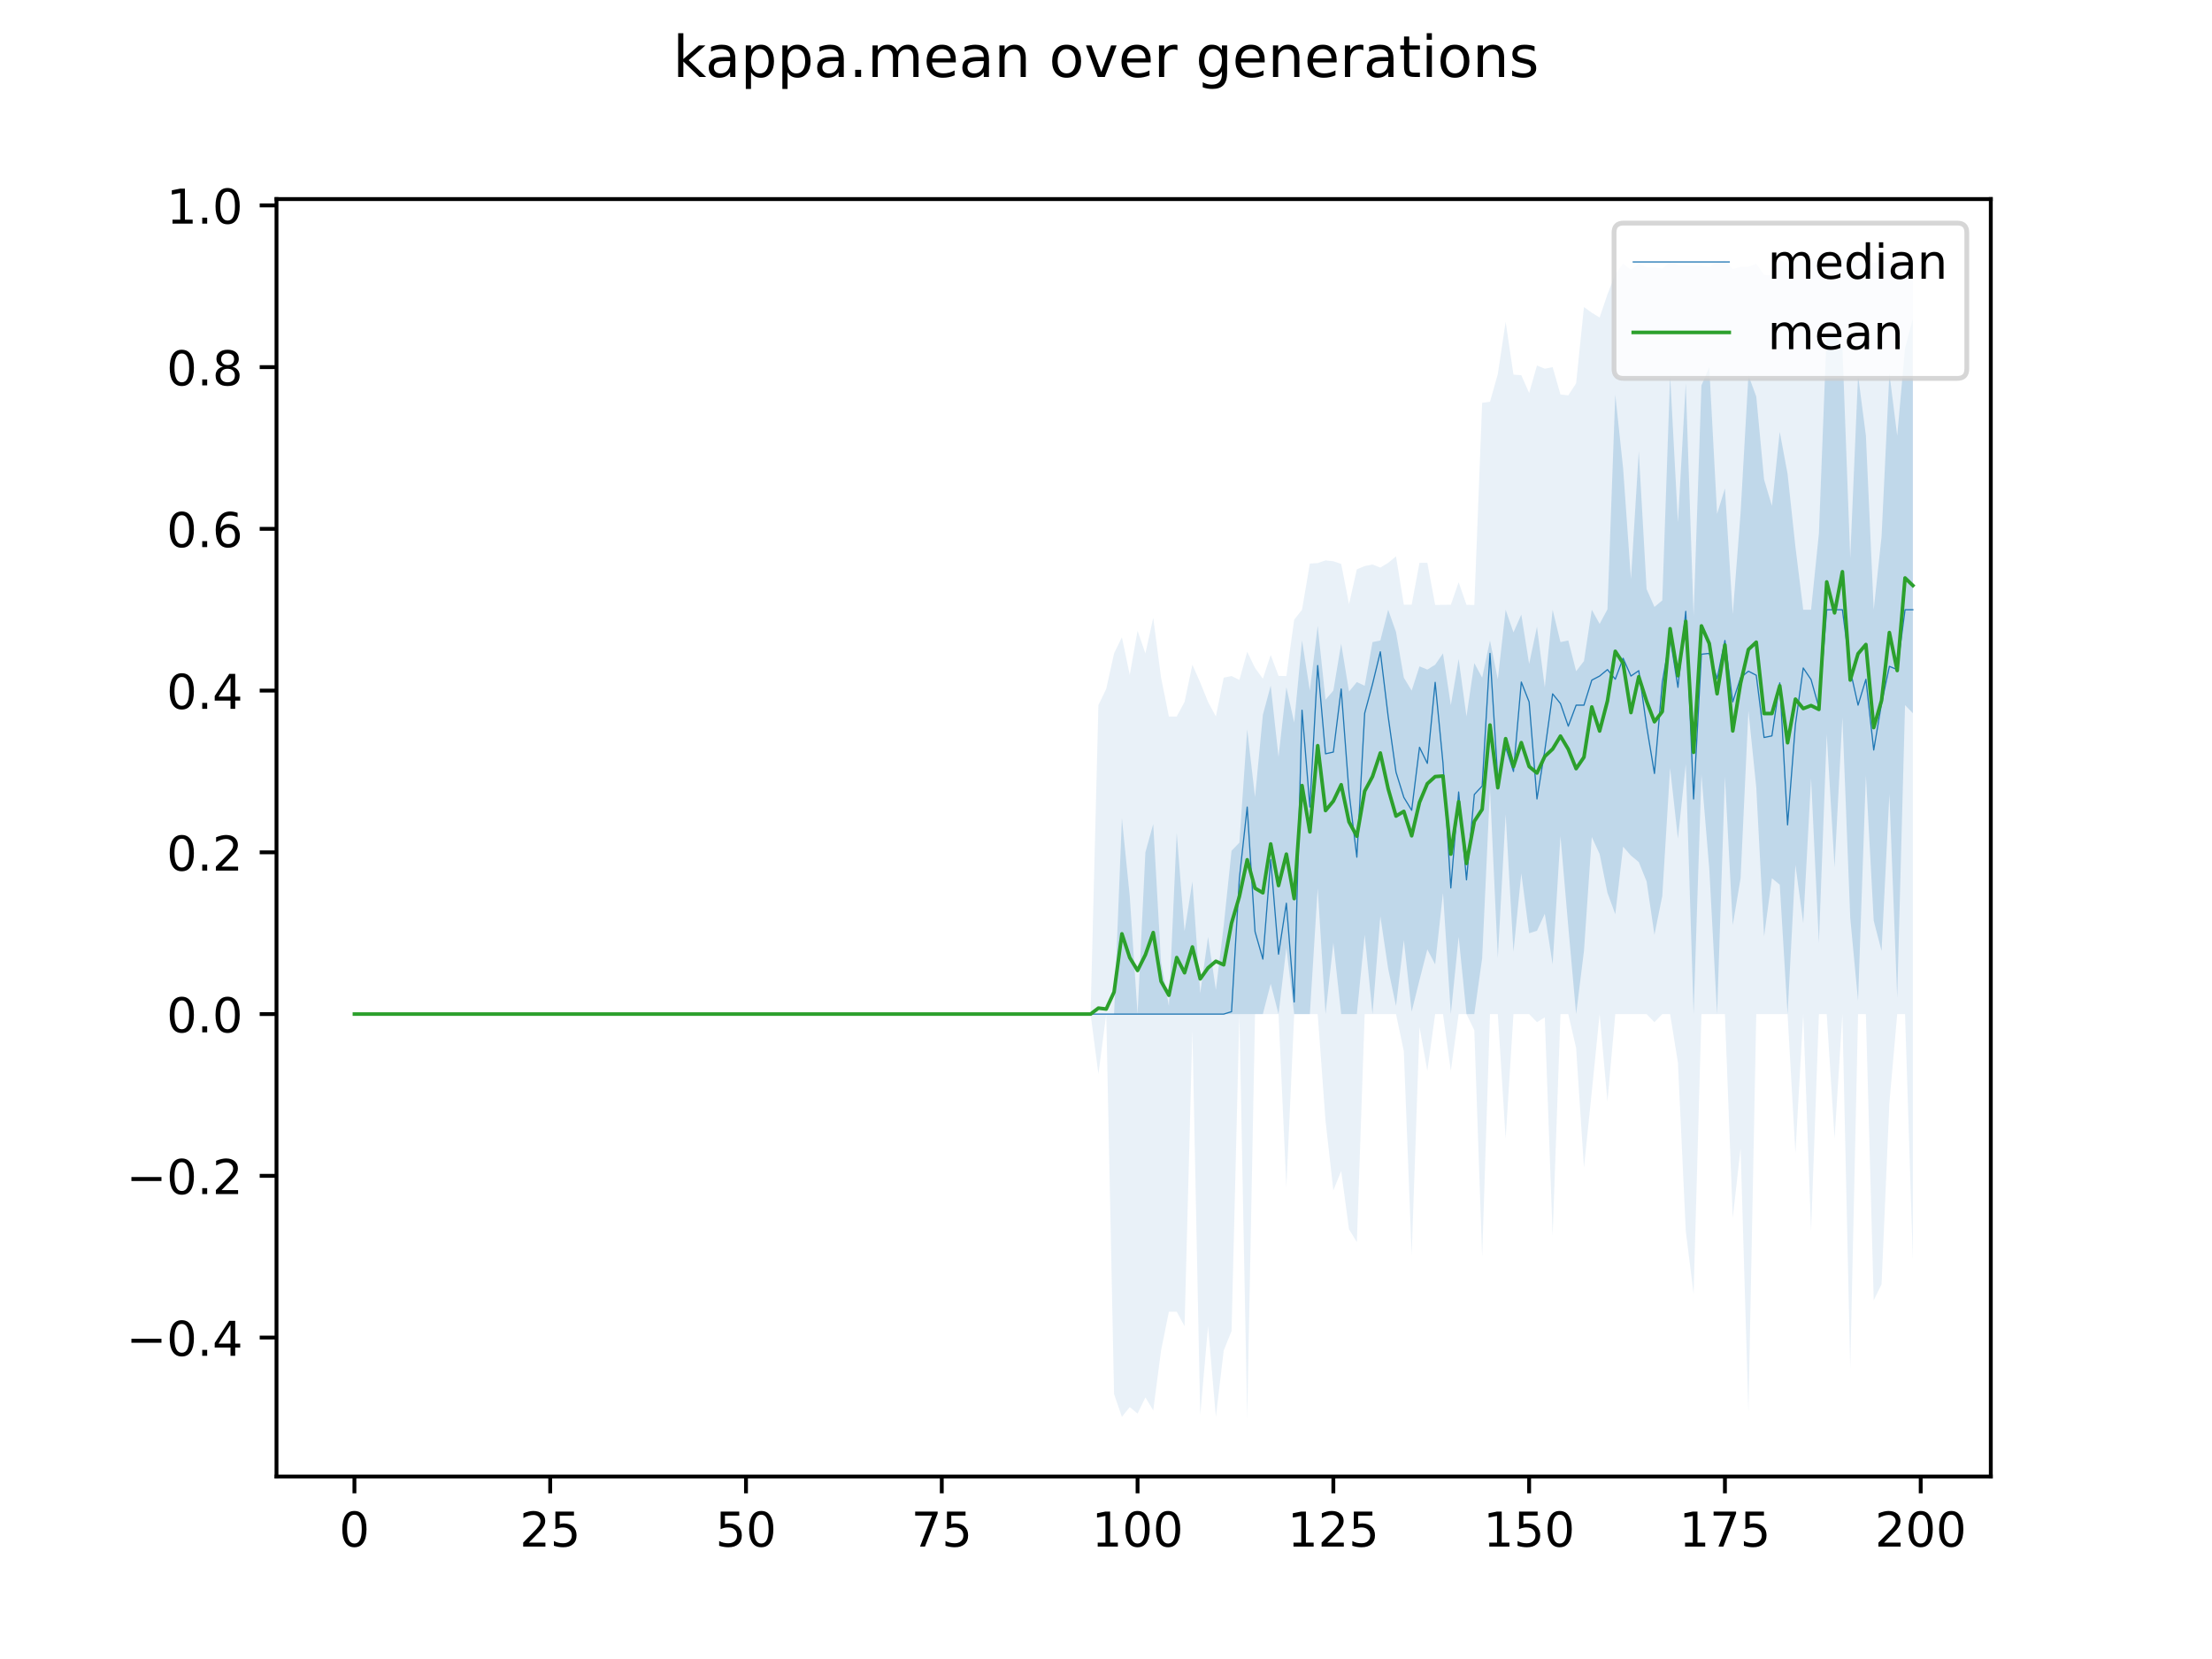 <?xml version="1.0" encoding="utf-8" standalone="no"?>
<!DOCTYPE svg PUBLIC "-//W3C//DTD SVG 1.1//EN"
  "http://www.w3.org/Graphics/SVG/1.1/DTD/svg11.dtd">
<!-- Created with matplotlib (https://matplotlib.org/) -->
<svg height="345.6pt" version="1.1" viewBox="0 0 460.8 345.6" width="460.8pt" xmlns="http://www.w3.org/2000/svg" xmlns:xlink="http://www.w3.org/1999/xlink">
 <defs>
  <style type="text/css">
*{stroke-linecap:butt;stroke-linejoin:round;}
  </style>
 </defs>
 <g id="figure_1">
  <g id="patch_1">
   <path d="M 0 345.6 
L 460.8 345.6 
L 460.8 0 
L 0 0 
z
" style="fill:#ffffff;"/>
  </g>
  <g id="axes_1">
   <g id="patch_2">
    <path d="M 57.6 307.584 
L 414.72 307.584 
L 414.72 41.472 
L 57.6 41.472 
z
" style="fill:#ffffff;"/>
   </g>
   <g id="PolyCollection_1">
    <path clip-path="url(#pf976bb418e)" d="M 73.833 211.254 
L 73.833 211.254 
L 75.464 211.254 
L 77.096 211.254 
L 78.727 211.254 
L 80.358 211.254 
L 81.99 211.254 
L 83.621 211.254 
L 85.253 211.254 
L 86.884 211.254 
L 88.516 211.254 
L 90.147 211.254 
L 91.778 211.254 
L 93.41 211.254 
L 95.041 211.254 
L 96.673 211.254 
L 98.304 211.254 
L 99.936 211.254 
L 101.567 211.254 
L 103.198 211.254 
L 104.83 211.254 
L 106.461 211.254 
L 108.093 211.254 
L 109.724 211.254 
L 111.356 211.254 
L 112.987 211.254 
L 114.618 211.254 
L 116.25 211.254 
L 117.881 211.254 
L 119.513 211.254 
L 121.144 211.254 
L 122.776 211.254 
L 124.407 211.254 
L 126.038 211.254 
L 127.67 211.254 
L 129.301 211.254 
L 130.933 211.254 
L 132.564 211.254 
L 134.196 211.254 
L 135.827 211.254 
L 137.458 211.254 
L 139.09 211.254 
L 140.721 211.254 
L 142.353 211.254 
L 143.984 211.254 
L 145.616 211.254 
L 147.247 211.254 
L 148.879 211.254 
L 150.51 211.254 
L 152.141 211.254 
L 153.773 211.254 
L 155.404 211.254 
L 157.036 211.254 
L 158.667 211.254 
L 160.299 211.254 
L 161.93 211.254 
L 163.561 211.254 
L 165.193 211.254 
L 166.824 211.254 
L 168.456 211.254 
L 170.087 211.254 
L 171.719 211.254 
L 173.35 211.254 
L 174.981 211.254 
L 176.613 211.254 
L 178.244 211.254 
L 179.876 211.254 
L 181.507 211.254 
L 183.139 211.254 
L 184.77 211.254 
L 186.401 211.254 
L 188.033 211.254 
L 189.664 211.254 
L 191.296 211.254 
L 192.927 211.254 
L 194.559 211.254 
L 196.19 211.254 
L 197.821 211.254 
L 199.453 211.254 
L 201.084 211.254 
L 202.716 211.254 
L 204.347 211.254 
L 205.979 211.254 
L 207.61 211.254 
L 209.241 211.254 
L 210.873 211.254 
L 212.504 211.254 
L 214.136 211.254 
L 215.767 211.254 
L 217.399 211.254 
L 219.03 211.254 
L 220.661 211.254 
L 222.293 211.254 
L 223.924 211.254 
L 225.556 211.254 
L 227.187 211.254 
L 228.819 211.254 
L 230.45 211.254 
L 232.081 211.254 
L 233.713 211.254 
L 235.344 211.254 
L 236.976 211.254 
L 238.607 211.254 
L 240.239 211.254 
L 241.87 211.254 
L 243.501 211.254 
L 245.133 211.254 
L 246.764 211.254 
L 248.396 211.254 
L 250.027 211.254 
L 251.659 211.254 
L 253.29 211.254 
L 254.921 211.254 
L 256.553 211.254 
L 258.184 211.254 
L 259.816 211.254 
L 261.447 211.254 
L 263.079 211.254 
L 264.71 204.936 
L 266.341 211.254 
L 267.973 197.44 
L 269.604 211.254 
L 271.236 211.254 
L 272.867 211.254 
L 274.499 185.057 
L 276.13 211.254 
L 277.761 196.429 
L 279.393 211.254 
L 281.024 211.254 
L 282.656 211.254 
L 284.287 194.744 
L 285.919 211.254 
L 287.55 190.869 
L 289.181 201.82 
L 290.813 209.569 
L 292.444 195.839 
L 294.076 210.749 
L 295.707 204.178 
L 297.339 197.777 
L 298.97 200.893 
L 300.601 185.984 
L 302.233 211.254 
L 303.864 195.165 
L 305.496 211.254 
L 307.127 211.254 
L 308.759 199.63 
L 310.39 164.323 
L 312.021 199.545 
L 313.653 169.634 
L 315.284 198.282 
L 316.916 181.941 
L 318.547 194.407 
L 320.179 193.902 
L 321.81 190.364 
L 323.441 200.893 
L 325.073 174.191 
L 326.704 193.059 
L 328.336 211.254 
L 329.967 198.114 
L 331.599 174.36 
L 333.23 177.897 
L 334.862 185.984 
L 336.493 190.448 
L 338.124 176.381 
L 339.756 178.234 
L 341.387 179.582 
L 343.019 183.625 
L 344.65 194.744 
L 346.282 186.658 
L 347.913 160.002 
L 349.544 174.696 
L 351.176 159.181 
L 352.807 211.254 
L 354.439 161.387 
L 356.07 180.93 
L 357.702 211.254 
L 359.333 161.801 
L 360.964 192.723 
L 362.596 182.951 
L 364.227 148.079 
L 365.859 163.999 
L 367.49 195.081 
L 369.122 182.951 
L 370.753 184.299 
L 372.384 211.254 
L 374.016 180.172 
L 375.647 192.301 
L 377.279 162.134 
L 378.91 196.429 
L 380.542 152.964 
L 382.173 180.677 
L 383.804 149.426 
L 385.436 191.206 
L 387.067 208.474 
L 388.699 161.539 
L 390.33 191.796 
L 391.962 198.114 
L 393.593 165.431 
L 395.224 207.885 
L 396.856 146.899 
L 398.487 148.584 
L 398.487 66.372 
L 398.487 66.372 
L 396.856 72.521 
L 395.224 90.772 
L 393.593 77.743 
L 391.962 111.774 
L 390.33 127.02 
L 388.699 90.739 
L 387.067 78.164 
L 385.436 116.238 
L 383.804 72.268 
L 382.173 69.572 
L 380.542 68.899 
L 378.91 111.166 
L 377.279 127.02 
L 375.647 127.02 
L 374.016 113.886 
L 372.384 98.717 
L 370.753 89.957 
L 369.122 105.382 
L 367.49 99.897 
L 365.859 82.595 
L 364.227 78.164 
L 362.596 106.804 
L 360.964 127.947 
L 359.333 101.75 
L 357.702 107.049 
L 356.07 76.48 
L 354.439 80.305 
L 352.807 128.284 
L 351.176 79.849 
L 349.544 108.825 
L 347.913 78.164 
L 346.282 125.083 
L 344.65 126.43 
L 343.019 122.724 
L 341.387 94 
L 339.756 120.618 
L 338.124 97.538 
L 336.493 82.208 
L 334.862 126.936 
L 333.23 129.968 
L 331.599 127.02 
L 329.967 137.718 
L 328.336 139.824 
L 326.704 133.422 
L 325.073 133.759 
L 323.441 127.02 
L 321.81 143.193 
L 320.179 130.558 
L 318.547 138.307 
L 316.916 128.031 
L 315.284 131.737 
L 313.653 127.02 
L 312.021 141.521 
L 310.39 133.422 
L 308.759 141.171 
L 307.127 138.139 
L 305.496 149.258 
L 303.864 137.277 
L 302.233 146.899 
L 300.601 136.117 
L 298.97 138.476 
L 297.339 139.487 
L 295.707 138.813 
L 294.076 143.867 
L 292.444 141.171 
L 290.813 131.653 
L 289.181 127.02 
L 287.55 133.422 
L 285.919 133.759 
L 284.287 142.856 
L 282.656 142.089 
L 281.024 144.063 
L 279.393 134.096 
L 277.761 143.867 
L 276.13 145.744 
L 274.499 130.389 
L 272.867 143.867 
L 271.236 133.422 
L 269.604 150.521 
L 267.973 143.176 
L 266.341 157.672 
L 264.71 142.833 
L 263.079 148.921 
L 261.447 166.057 
L 259.816 151.953 
L 258.184 175.539 
L 256.553 177.223 
L 254.921 192.807 
L 253.29 206.2 
L 251.659 195.165 
L 250.027 206.908 
L 248.396 183.625 
L 246.764 193.986 
L 245.133 173.517 
L 243.501 209.569 
L 241.87 200.472 
L 240.239 171.664 
L 238.607 177.56 
L 236.976 211.254 
L 235.344 186.658 
L 233.713 170.485 
L 232.081 211.254 
L 230.45 211.254 
L 228.819 211.254 
L 227.187 211.254 
L 225.556 211.254 
L 223.924 211.254 
L 222.293 211.254 
L 220.661 211.254 
L 219.03 211.254 
L 217.399 211.254 
L 215.767 211.254 
L 214.136 211.254 
L 212.504 211.254 
L 210.873 211.254 
L 209.241 211.254 
L 207.61 211.254 
L 205.979 211.254 
L 204.347 211.254 
L 202.716 211.254 
L 201.084 211.254 
L 199.453 211.254 
L 197.821 211.254 
L 196.19 211.254 
L 194.559 211.254 
L 192.927 211.254 
L 191.296 211.254 
L 189.664 211.254 
L 188.033 211.254 
L 186.401 211.254 
L 184.77 211.254 
L 183.139 211.254 
L 181.507 211.254 
L 179.876 211.254 
L 178.244 211.254 
L 176.613 211.254 
L 174.981 211.254 
L 173.35 211.254 
L 171.719 211.254 
L 170.087 211.254 
L 168.456 211.254 
L 166.824 211.254 
L 165.193 211.254 
L 163.561 211.254 
L 161.93 211.254 
L 160.299 211.254 
L 158.667 211.254 
L 157.036 211.254 
L 155.404 211.254 
L 153.773 211.254 
L 152.141 211.254 
L 150.51 211.254 
L 148.879 211.254 
L 147.247 211.254 
L 145.616 211.254 
L 143.984 211.254 
L 142.353 211.254 
L 140.721 211.254 
L 139.09 211.254 
L 137.458 211.254 
L 135.827 211.254 
L 134.196 211.254 
L 132.564 211.254 
L 130.933 211.254 
L 129.301 211.254 
L 127.67 211.254 
L 126.038 211.254 
L 124.407 211.254 
L 122.776 211.254 
L 121.144 211.254 
L 119.513 211.254 
L 117.881 211.254 
L 116.25 211.254 
L 114.618 211.254 
L 112.987 211.254 
L 111.356 211.254 
L 109.724 211.254 
L 108.093 211.254 
L 106.461 211.254 
L 104.83 211.254 
L 103.198 211.254 
L 101.567 211.254 
L 99.936 211.254 
L 98.304 211.254 
L 96.673 211.254 
L 95.041 211.254 
L 93.41 211.254 
L 91.778 211.254 
L 90.147 211.254 
L 88.516 211.254 
L 86.884 211.254 
L 85.253 211.254 
L 83.621 211.254 
L 81.99 211.254 
L 80.358 211.254 
L 78.727 211.254 
L 77.096 211.254 
L 75.464 211.254 
L 73.833 211.254 
z
" style="fill:#1f77b4;fill-opacity:0.2;"/>
   </g>
   <g id="PolyCollection_2">
    <path clip-path="url(#pf976bb418e)" d="M 73.833 211.254 
L 73.833 211.254 
L 75.464 211.254 
L 77.096 211.254 
L 78.727 211.254 
L 80.358 211.254 
L 81.99 211.254 
L 83.621 211.254 
L 85.253 211.254 
L 86.884 211.254 
L 88.516 211.254 
L 90.147 211.254 
L 91.778 211.254 
L 93.41 211.254 
L 95.041 211.254 
L 96.673 211.254 
L 98.304 211.254 
L 99.936 211.254 
L 101.567 211.254 
L 103.198 211.254 
L 104.83 211.254 
L 106.461 211.254 
L 108.093 211.254 
L 109.724 211.254 
L 111.356 211.254 
L 112.987 211.254 
L 114.618 211.254 
L 116.25 211.254 
L 117.881 211.254 
L 119.513 211.254 
L 121.144 211.254 
L 122.776 211.254 
L 124.407 211.254 
L 126.038 211.254 
L 127.67 211.254 
L 129.301 211.254 
L 130.933 211.254 
L 132.564 211.254 
L 134.196 211.254 
L 135.827 211.254 
L 137.458 211.254 
L 139.09 211.254 
L 140.721 211.254 
L 142.353 211.254 
L 143.984 211.254 
L 145.616 211.254 
L 147.247 211.254 
L 148.879 211.254 
L 150.51 211.254 
L 152.141 211.254 
L 153.773 211.254 
L 155.404 211.254 
L 157.036 211.254 
L 158.667 211.254 
L 160.299 211.254 
L 161.93 211.254 
L 163.561 211.254 
L 165.193 211.254 
L 166.824 211.254 
L 168.456 211.254 
L 170.087 211.254 
L 171.719 211.254 
L 173.35 211.254 
L 174.981 211.254 
L 176.613 211.254 
L 178.244 211.254 
L 179.876 211.254 
L 181.507 211.254 
L 183.139 211.254 
L 184.77 211.254 
L 186.401 211.254 
L 188.033 211.254 
L 189.664 211.254 
L 191.296 211.254 
L 192.927 211.254 
L 194.559 211.254 
L 196.19 211.254 
L 197.821 211.254 
L 199.453 211.254 
L 201.084 211.254 
L 202.716 211.254 
L 204.347 211.254 
L 205.979 211.254 
L 207.61 211.254 
L 209.241 211.254 
L 210.873 211.254 
L 212.504 211.254 
L 214.136 211.254 
L 215.767 211.254 
L 217.399 211.254 
L 219.03 211.254 
L 220.661 211.254 
L 222.293 211.254 
L 223.924 211.254 
L 225.556 211.254 
L 227.187 211.254 
L 228.819 223.721 
L 230.45 211.254 
L 232.081 290.434 
L 233.713 295.151 
L 235.344 293.129 
L 236.976 294.477 
L 238.607 291.108 
L 240.239 293.803 
L 241.87 281.337 
L 243.501 273.25 
L 245.133 273.25 
L 246.764 276.283 
L 248.396 214.623 
L 250.027 294.814 
L 251.659 276.283 
L 253.29 295.151 
L 254.921 281.337 
L 256.553 277.293 
L 258.184 211.254 
L 259.816 295.488 
L 261.447 211.254 
L 263.079 211.254 
L 264.71 211.254 
L 266.341 211.254 
L 267.973 247.306 
L 269.604 211.254 
L 271.236 211.254 
L 272.867 211.254 
L 274.499 211.254 
L 276.13 233.492 
L 277.761 247.98 
L 279.393 243.937 
L 281.024 256.066 
L 282.656 258.762 
L 284.287 211.254 
L 285.919 211.254 
L 287.55 211.254 
L 289.181 211.254 
L 290.813 211.254 
L 292.444 219.004 
L 294.076 261.457 
L 295.707 213.95 
L 297.339 223.047 
L 298.97 211.254 
L 300.601 211.254 
L 302.233 223.047 
L 303.864 211.254 
L 305.496 211.254 
L 307.127 214.623 
L 308.759 261.794 
L 310.39 211.254 
L 312.021 211.254 
L 313.653 237.198 
L 315.284 211.254 
L 316.916 211.254 
L 318.547 211.254 
L 320.179 212.939 
L 321.81 211.928 
L 323.441 257.414 
L 325.073 211.254 
L 326.704 211.254 
L 328.336 218.33 
L 329.967 243.263 
L 331.599 227.427 
L 333.23 211.254 
L 334.862 229.449 
L 336.493 211.254 
L 338.124 211.254 
L 339.756 211.254 
L 341.387 211.254 
L 343.019 211.254 
L 344.65 212.939 
L 346.282 211.254 
L 347.913 211.254 
L 349.544 221.362 
L 351.176 256.403 
L 352.807 269.544 
L 354.439 211.254 
L 356.07 211.254 
L 357.702 211.254 
L 359.333 211.254 
L 360.964 253.708 
L 362.596 239.22 
L 364.227 294.14 
L 365.859 211.254 
L 367.49 211.254 
L 369.122 211.254 
L 370.753 211.254 
L 372.384 211.254 
L 374.016 240.231 
L 375.647 211.254 
L 377.279 256.403 
L 378.91 211.254 
L 380.542 211.254 
L 382.173 237.198 
L 383.804 211.254 
L 385.436 285.043 
L 387.067 211.254 
L 388.699 211.254 
L 390.33 270.892 
L 391.962 267.522 
L 393.593 229.785 
L 395.224 211.254 
L 396.856 211.254 
L 398.487 262.468 
L 398.487 53.568 
L 398.487 53.568 
L 396.856 54.643 
L 395.224 54.242 
L 393.593 54.242 
L 391.962 54.495 
L 390.33 54.758 
L 388.699 54.753 
L 387.067 54.747 
L 385.436 53.568 
L 383.804 53.905 
L 382.173 54.655 
L 380.542 53.568 
L 378.91 54.646 
L 377.279 54.242 
L 375.647 54.242 
L 374.016 54.242 
L 372.384 54.771 
L 370.753 54.242 
L 369.122 57.359 
L 367.49 57.283 
L 365.859 54.916 
L 364.227 55.59 
L 362.596 55.59 
L 360.964 56.058 
L 359.333 54.242 
L 357.702 54.579 
L 356.07 55.59 
L 354.439 55.345 
L 352.807 55.333 
L 351.176 55.303 
L 349.544 55.253 
L 347.913 54.579 
L 346.282 55.975 
L 344.65 55.697 
L 343.019 55.67 
L 341.387 54.916 
L 339.756 56.196 
L 338.124 54.916 
L 336.493 57.123 
L 334.862 61.318 
L 333.23 66.142 
L 331.599 65.152 
L 329.967 63.962 
L 328.336 79.849 
L 326.704 82.364 
L 325.073 82.17 
L 323.441 76.48 
L 321.81 76.817 
L 320.179 76.143 
L 318.547 81.871 
L 316.916 78.164 
L 315.284 78.042 
L 313.653 67.045 
L 312.021 77.945 
L 310.39 83.7 
L 308.759 83.909 
L 307.127 126.027 
L 305.496 125.991 
L 303.864 121.292 
L 302.233 125.989 
L 300.601 125.999 
L 298.97 126.02 
L 297.339 117.233 
L 295.707 117.249 
L 294.076 125.963 
L 292.444 125.973 
L 290.813 115.901 
L 289.181 117.249 
L 287.55 118.244 
L 285.919 117.586 
L 284.287 117.923 
L 282.656 118.597 
L 281.024 125.865 
L 279.393 117.474 
L 277.761 116.912 
L 276.13 116.743 
L 274.499 117.299 
L 272.867 117.401 
L 271.236 127.02 
L 269.604 129.092 
L 267.973 140.834 
L 266.341 140.801 
L 264.71 136.454 
L 263.079 141.39 
L 261.447 139.15 
L 259.816 135.78 
L 258.184 141.643 
L 256.553 140.834 
L 254.921 141.171 
L 253.29 149.258 
L 251.659 146.225 
L 250.027 142.182 
L 248.396 138.476 
L 246.764 146.225 
L 245.133 149.258 
L 243.501 149.258 
L 241.87 141.171 
L 240.239 128.705 
L 238.607 136.117 
L 236.976 131.4 
L 235.344 140.589 
L 233.713 132.748 
L 232.081 136.117 
L 230.45 143.496 
L 228.819 146.899 
L 227.187 211.254 
L 225.556 211.254 
L 223.924 211.254 
L 222.293 211.254 
L 220.661 211.254 
L 219.03 211.254 
L 217.399 211.254 
L 215.767 211.254 
L 214.136 211.254 
L 212.504 211.254 
L 210.873 211.254 
L 209.241 211.254 
L 207.61 211.254 
L 205.979 211.254 
L 204.347 211.254 
L 202.716 211.254 
L 201.084 211.254 
L 199.453 211.254 
L 197.821 211.254 
L 196.19 211.254 
L 194.559 211.254 
L 192.927 211.254 
L 191.296 211.254 
L 189.664 211.254 
L 188.033 211.254 
L 186.401 211.254 
L 184.77 211.254 
L 183.139 211.254 
L 181.507 211.254 
L 179.876 211.254 
L 178.244 211.254 
L 176.613 211.254 
L 174.981 211.254 
L 173.35 211.254 
L 171.719 211.254 
L 170.087 211.254 
L 168.456 211.254 
L 166.824 211.254 
L 165.193 211.254 
L 163.561 211.254 
L 161.93 211.254 
L 160.299 211.254 
L 158.667 211.254 
L 157.036 211.254 
L 155.404 211.254 
L 153.773 211.254 
L 152.141 211.254 
L 150.51 211.254 
L 148.879 211.254 
L 147.247 211.254 
L 145.616 211.254 
L 143.984 211.254 
L 142.353 211.254 
L 140.721 211.254 
L 139.09 211.254 
L 137.458 211.254 
L 135.827 211.254 
L 134.196 211.254 
L 132.564 211.254 
L 130.933 211.254 
L 129.301 211.254 
L 127.67 211.254 
L 126.038 211.254 
L 124.407 211.254 
L 122.776 211.254 
L 121.144 211.254 
L 119.513 211.254 
L 117.881 211.254 
L 116.25 211.254 
L 114.618 211.254 
L 112.987 211.254 
L 111.356 211.254 
L 109.724 211.254 
L 108.093 211.254 
L 106.461 211.254 
L 104.83 211.254 
L 103.198 211.254 
L 101.567 211.254 
L 99.936 211.254 
L 98.304 211.254 
L 96.673 211.254 
L 95.041 211.254 
L 93.41 211.254 
L 91.778 211.254 
L 90.147 211.254 
L 88.516 211.254 
L 86.884 211.254 
L 85.253 211.254 
L 83.621 211.254 
L 81.99 211.254 
L 80.358 211.254 
L 78.727 211.254 
L 77.096 211.254 
L 75.464 211.254 
L 73.833 211.254 
z
" style="fill:#1f77b4;fill-opacity:0.1;"/>
   </g>
   <g id="matplotlib.axis_1">
    <g id="xtick_1">
     <g id="line2d_1">
      <defs>
       <path d="M 0 0 
L 0 3.5 
" id="m8f9ef0baea" style="stroke:#000000;stroke-width:0.8;"/>
      </defs>
      <g>
       <use style="stroke:#000000;stroke-width:0.8;" x="73.833" xlink:href="#m8f9ef0baea" y="307.584"/>
      </g>
     </g>
     <g id="text_1">
      <!-- 0 -->
      <defs>
       <path d="M 31.781 66.406 
Q 24.172 66.406 20.328 58.906 
Q 16.5 51.422 16.5 36.375 
Q 16.5 21.391 20.328 13.891 
Q 24.172 6.391 31.781 6.391 
Q 39.453 6.391 43.281 13.891 
Q 47.125 21.391 47.125 36.375 
Q 47.125 51.422 43.281 58.906 
Q 39.453 66.406 31.781 66.406 
z
M 31.781 74.219 
Q 44.047 74.219 50.516 64.516 
Q 56.984 54.828 56.984 36.375 
Q 56.984 17.969 50.516 8.266 
Q 44.047 -1.422 31.781 -1.422 
Q 19.531 -1.422 13.062 8.266 
Q 6.594 17.969 6.594 36.375 
Q 6.594 54.828 13.062 64.516 
Q 19.531 74.219 31.781 74.219 
z
" id="DejaVuSans-48"/>
      </defs>
      <g transform="translate(70.651 322.182)scale(0.1 -0.1)">
       <use xlink:href="#DejaVuSans-48"/>
      </g>
     </g>
    </g>
    <g id="xtick_2">
     <g id="line2d_2">
      <g>
       <use style="stroke:#000000;stroke-width:0.8;" x="114.618" xlink:href="#m8f9ef0baea" y="307.584"/>
      </g>
     </g>
     <g id="text_2">
      <!-- 25 -->
      <defs>
       <path d="M 19.188 8.297 
L 53.609 8.297 
L 53.609 0 
L 7.328 0 
L 7.328 8.297 
Q 12.938 14.109 22.625 23.891 
Q 32.328 33.688 34.812 36.531 
Q 39.547 41.844 41.422 45.531 
Q 43.312 49.219 43.312 52.781 
Q 43.312 58.594 39.234 62.25 
Q 35.156 65.922 28.609 65.922 
Q 23.969 65.922 18.812 64.312 
Q 13.672 62.703 7.812 59.422 
L 7.812 69.391 
Q 13.766 71.781 18.938 73 
Q 24.125 74.219 28.422 74.219 
Q 39.75 74.219 46.484 68.547 
Q 53.219 62.891 53.219 53.422 
Q 53.219 48.922 51.531 44.891 
Q 49.859 40.875 45.406 35.406 
Q 44.188 33.984 37.641 27.219 
Q 31.109 20.453 19.188 8.297 
z
" id="DejaVuSans-50"/>
       <path d="M 10.797 72.906 
L 49.516 72.906 
L 49.516 64.594 
L 19.828 64.594 
L 19.828 46.734 
Q 21.969 47.469 24.109 47.828 
Q 26.266 48.188 28.422 48.188 
Q 40.625 48.188 47.75 41.5 
Q 54.891 34.812 54.891 23.391 
Q 54.891 11.625 47.562 5.094 
Q 40.234 -1.422 26.906 -1.422 
Q 22.312 -1.422 17.547 -0.641 
Q 12.797 0.141 7.719 1.703 
L 7.719 11.625 
Q 12.109 9.234 16.797 8.062 
Q 21.484 6.891 26.703 6.891 
Q 35.156 6.891 40.078 11.328 
Q 45.016 15.766 45.016 23.391 
Q 45.016 31 40.078 35.438 
Q 35.156 39.891 26.703 39.891 
Q 22.75 39.891 18.812 39.016 
Q 14.891 38.141 10.797 36.281 
z
" id="DejaVuSans-53"/>
      </defs>
      <g transform="translate(108.256 322.182)scale(0.1 -0.1)">
       <use xlink:href="#DejaVuSans-50"/>
       <use x="63.623" xlink:href="#DejaVuSans-53"/>
      </g>
     </g>
    </g>
    <g id="xtick_3">
     <g id="line2d_3">
      <g>
       <use style="stroke:#000000;stroke-width:0.8;" x="155.404" xlink:href="#m8f9ef0baea" y="307.584"/>
      </g>
     </g>
     <g id="text_3">
      <!-- 50 -->
      <g transform="translate(149.042 322.182)scale(0.1 -0.1)">
       <use xlink:href="#DejaVuSans-53"/>
       <use x="63.623" xlink:href="#DejaVuSans-48"/>
      </g>
     </g>
    </g>
    <g id="xtick_4">
     <g id="line2d_4">
      <g>
       <use style="stroke:#000000;stroke-width:0.8;" x="196.19" xlink:href="#m8f9ef0baea" y="307.584"/>
      </g>
     </g>
     <g id="text_4">
      <!-- 75 -->
      <defs>
       <path d="M 8.203 72.906 
L 55.078 72.906 
L 55.078 68.703 
L 28.609 0 
L 18.312 0 
L 43.219 64.594 
L 8.203 64.594 
z
" id="DejaVuSans-55"/>
      </defs>
      <g transform="translate(189.827 322.182)scale(0.1 -0.1)">
       <use xlink:href="#DejaVuSans-55"/>
       <use x="63.623" xlink:href="#DejaVuSans-53"/>
      </g>
     </g>
    </g>
    <g id="xtick_5">
     <g id="line2d_5">
      <g>
       <use style="stroke:#000000;stroke-width:0.8;" x="236.976" xlink:href="#m8f9ef0baea" y="307.584"/>
      </g>
     </g>
     <g id="text_5">
      <!-- 100 -->
      <defs>
       <path d="M 12.406 8.297 
L 28.516 8.297 
L 28.516 63.922 
L 10.984 60.406 
L 10.984 69.391 
L 28.422 72.906 
L 38.281 72.906 
L 38.281 8.297 
L 54.391 8.297 
L 54.391 0 
L 12.406 0 
z
" id="DejaVuSans-49"/>
      </defs>
      <g transform="translate(227.432 322.182)scale(0.1 -0.1)">
       <use xlink:href="#DejaVuSans-49"/>
       <use x="63.623" xlink:href="#DejaVuSans-48"/>
       <use x="127.246" xlink:href="#DejaVuSans-48"/>
      </g>
     </g>
    </g>
    <g id="xtick_6">
     <g id="line2d_6">
      <g>
       <use style="stroke:#000000;stroke-width:0.8;" x="277.761" xlink:href="#m8f9ef0baea" y="307.584"/>
      </g>
     </g>
     <g id="text_6">
      <!-- 125 -->
      <g transform="translate(268.218 322.182)scale(0.1 -0.1)">
       <use xlink:href="#DejaVuSans-49"/>
       <use x="63.623" xlink:href="#DejaVuSans-50"/>
       <use x="127.246" xlink:href="#DejaVuSans-53"/>
      </g>
     </g>
    </g>
    <g id="xtick_7">
     <g id="line2d_7">
      <g>
       <use style="stroke:#000000;stroke-width:0.8;" x="318.547" xlink:href="#m8f9ef0baea" y="307.584"/>
      </g>
     </g>
     <g id="text_7">
      <!-- 150 -->
      <g transform="translate(309.003 322.182)scale(0.1 -0.1)">
       <use xlink:href="#DejaVuSans-49"/>
       <use x="63.623" xlink:href="#DejaVuSans-53"/>
       <use x="127.246" xlink:href="#DejaVuSans-48"/>
      </g>
     </g>
    </g>
    <g id="xtick_8">
     <g id="line2d_8">
      <g>
       <use style="stroke:#000000;stroke-width:0.8;" x="359.333" xlink:href="#m8f9ef0baea" y="307.584"/>
      </g>
     </g>
     <g id="text_8">
      <!-- 175 -->
      <g transform="translate(349.789 322.182)scale(0.1 -0.1)">
       <use xlink:href="#DejaVuSans-49"/>
       <use x="63.623" xlink:href="#DejaVuSans-55"/>
       <use x="127.246" xlink:href="#DejaVuSans-53"/>
      </g>
     </g>
    </g>
    <g id="xtick_9">
     <g id="line2d_9">
      <g>
       <use style="stroke:#000000;stroke-width:0.8;" x="400.119" xlink:href="#m8f9ef0baea" y="307.584"/>
      </g>
     </g>
     <g id="text_9">
      <!-- 200 -->
      <g transform="translate(390.575 322.182)scale(0.1 -0.1)">
       <use xlink:href="#DejaVuSans-50"/>
       <use x="63.623" xlink:href="#DejaVuSans-48"/>
       <use x="127.246" xlink:href="#DejaVuSans-48"/>
      </g>
     </g>
    </g>
   </g>
   <g id="matplotlib.axis_2">
    <g id="ytick_1">
     <g id="line2d_10">
      <defs>
       <path d="M 0 0 
L -3.5 0 
" id="m57257b2b87" style="stroke:#000000;stroke-width:0.8;"/>
      </defs>
      <g>
       <use style="stroke:#000000;stroke-width:0.8;" x="57.6" xlink:href="#m57257b2b87" y="278.641"/>
      </g>
     </g>
     <g id="text_10">
      <!-- −0.4 -->
      <defs>
       <path d="M 10.594 35.5 
L 73.188 35.5 
L 73.188 27.203 
L 10.594 27.203 
z
" id="DejaVuSans-8722"/>
       <path d="M 10.688 12.406 
L 21 12.406 
L 21 0 
L 10.688 0 
z
" id="DejaVuSans-46"/>
       <path d="M 37.797 64.312 
L 12.891 25.391 
L 37.797 25.391 
z
M 35.203 72.906 
L 47.609 72.906 
L 47.609 25.391 
L 58.016 25.391 
L 58.016 17.188 
L 47.609 17.188 
L 47.609 0 
L 37.797 0 
L 37.797 17.188 
L 4.891 17.188 
L 4.891 26.703 
z
" id="DejaVuSans-52"/>
      </defs>
      <g transform="translate(26.317 282.44)scale(0.1 -0.1)">
       <use xlink:href="#DejaVuSans-8722"/>
       <use x="83.789" xlink:href="#DejaVuSans-48"/>
       <use x="147.412" xlink:href="#DejaVuSans-46"/>
       <use x="179.199" xlink:href="#DejaVuSans-52"/>
      </g>
     </g>
    </g>
    <g id="ytick_2">
     <g id="line2d_11">
      <g>
       <use style="stroke:#000000;stroke-width:0.8;" x="57.6" xlink:href="#m57257b2b87" y="244.948"/>
      </g>
     </g>
     <g id="text_11">
      <!-- −0.2 -->
      <g transform="translate(26.317 248.747)scale(0.1 -0.1)">
       <use xlink:href="#DejaVuSans-8722"/>
       <use x="83.789" xlink:href="#DejaVuSans-48"/>
       <use x="147.412" xlink:href="#DejaVuSans-46"/>
       <use x="179.199" xlink:href="#DejaVuSans-50"/>
      </g>
     </g>
    </g>
    <g id="ytick_3">
     <g id="line2d_12">
      <g>
       <use style="stroke:#000000;stroke-width:0.8;" x="57.6" xlink:href="#m57257b2b87" y="211.254"/>
      </g>
     </g>
     <g id="text_12">
      <!-- 0.0 -->
      <g transform="translate(34.697 215.053)scale(0.1 -0.1)">
       <use xlink:href="#DejaVuSans-48"/>
       <use x="63.623" xlink:href="#DejaVuSans-46"/>
       <use x="95.41" xlink:href="#DejaVuSans-48"/>
      </g>
     </g>
    </g>
    <g id="ytick_4">
     <g id="line2d_13">
      <g>
       <use style="stroke:#000000;stroke-width:0.8;" x="57.6" xlink:href="#m57257b2b87" y="177.56"/>
      </g>
     </g>
     <g id="text_13">
      <!-- 0.2 -->
      <g transform="translate(34.697 181.36)scale(0.1 -0.1)">
       <use xlink:href="#DejaVuSans-48"/>
       <use x="63.623" xlink:href="#DejaVuSans-46"/>
       <use x="95.41" xlink:href="#DejaVuSans-50"/>
      </g>
     </g>
    </g>
    <g id="ytick_5">
     <g id="line2d_14">
      <g>
       <use style="stroke:#000000;stroke-width:0.8;" x="57.6" xlink:href="#m57257b2b87" y="143.867"/>
      </g>
     </g>
     <g id="text_14">
      <!-- 0.4 -->
      <g transform="translate(34.697 147.666)scale(0.1 -0.1)">
       <use xlink:href="#DejaVuSans-48"/>
       <use x="63.623" xlink:href="#DejaVuSans-46"/>
       <use x="95.41" xlink:href="#DejaVuSans-52"/>
      </g>
     </g>
    </g>
    <g id="ytick_6">
     <g id="line2d_15">
      <g>
       <use style="stroke:#000000;stroke-width:0.8;" x="57.6" xlink:href="#m57257b2b87" y="110.173"/>
      </g>
     </g>
     <g id="text_15">
      <!-- 0.6 -->
      <defs>
       <path d="M 33.016 40.375 
Q 26.375 40.375 22.484 35.828 
Q 18.609 31.297 18.609 23.391 
Q 18.609 15.531 22.484 10.953 
Q 26.375 6.391 33.016 6.391 
Q 39.656 6.391 43.531 10.953 
Q 47.406 15.531 47.406 23.391 
Q 47.406 31.297 43.531 35.828 
Q 39.656 40.375 33.016 40.375 
z
M 52.594 71.297 
L 52.594 62.312 
Q 48.875 64.062 45.094 64.984 
Q 41.312 65.922 37.594 65.922 
Q 27.828 65.922 22.672 59.328 
Q 17.531 52.734 16.797 39.406 
Q 19.672 43.656 24.016 45.922 
Q 28.375 48.188 33.594 48.188 
Q 44.578 48.188 50.953 41.516 
Q 57.328 34.859 57.328 23.391 
Q 57.328 12.156 50.688 5.359 
Q 44.047 -1.422 33.016 -1.422 
Q 20.359 -1.422 13.672 8.266 
Q 6.984 17.969 6.984 36.375 
Q 6.984 53.656 15.188 63.938 
Q 23.391 74.219 37.203 74.219 
Q 40.922 74.219 44.703 73.484 
Q 48.484 72.75 52.594 71.297 
z
" id="DejaVuSans-54"/>
      </defs>
      <g transform="translate(34.697 113.972)scale(0.1 -0.1)">
       <use xlink:href="#DejaVuSans-48"/>
       <use x="63.623" xlink:href="#DejaVuSans-46"/>
       <use x="95.41" xlink:href="#DejaVuSans-54"/>
      </g>
     </g>
    </g>
    <g id="ytick_7">
     <g id="line2d_16">
      <g>
       <use style="stroke:#000000;stroke-width:0.8;" x="57.6" xlink:href="#m57257b2b87" y="76.48"/>
      </g>
     </g>
     <g id="text_16">
      <!-- 0.8 -->
      <defs>
       <path d="M 31.781 34.625 
Q 24.75 34.625 20.719 30.859 
Q 16.703 27.094 16.703 20.516 
Q 16.703 13.922 20.719 10.156 
Q 24.75 6.391 31.781 6.391 
Q 38.812 6.391 42.859 10.172 
Q 46.922 13.969 46.922 20.516 
Q 46.922 27.094 42.891 30.859 
Q 38.875 34.625 31.781 34.625 
z
M 21.922 38.812 
Q 15.578 40.375 12.031 44.719 
Q 8.5 49.078 8.5 55.328 
Q 8.5 64.062 14.719 69.141 
Q 20.953 74.219 31.781 74.219 
Q 42.672 74.219 48.875 69.141 
Q 55.078 64.062 55.078 55.328 
Q 55.078 49.078 51.531 44.719 
Q 48 40.375 41.703 38.812 
Q 48.828 37.156 52.797 32.312 
Q 56.781 27.484 56.781 20.516 
Q 56.781 9.906 50.312 4.234 
Q 43.844 -1.422 31.781 -1.422 
Q 19.734 -1.422 13.25 4.234 
Q 6.781 9.906 6.781 20.516 
Q 6.781 27.484 10.781 32.312 
Q 14.797 37.156 21.922 38.812 
z
M 18.312 54.391 
Q 18.312 48.734 21.844 45.562 
Q 25.391 42.391 31.781 42.391 
Q 38.141 42.391 41.719 45.562 
Q 45.312 48.734 45.312 54.391 
Q 45.312 60.062 41.719 63.234 
Q 38.141 66.406 31.781 66.406 
Q 25.391 66.406 21.844 63.234 
Q 18.312 60.062 18.312 54.391 
z
" id="DejaVuSans-56"/>
      </defs>
      <g transform="translate(34.697 80.279)scale(0.1 -0.1)">
       <use xlink:href="#DejaVuSans-48"/>
       <use x="63.623" xlink:href="#DejaVuSans-46"/>
       <use x="95.41" xlink:href="#DejaVuSans-56"/>
      </g>
     </g>
    </g>
    <g id="ytick_8">
     <g id="line2d_17">
      <g>
       <use style="stroke:#000000;stroke-width:0.8;" x="57.6" xlink:href="#m57257b2b87" y="42.786"/>
      </g>
     </g>
     <g id="text_17">
      <!-- 1.0 -->
      <g transform="translate(34.697 46.585)scale(0.1 -0.1)">
       <use xlink:href="#DejaVuSans-49"/>
       <use x="63.623" xlink:href="#DejaVuSans-46"/>
       <use x="95.41" xlink:href="#DejaVuSans-48"/>
      </g>
     </g>
    </g>
   </g>
   <g id="line2d_18">
    <path clip-path="url(#pf976bb418e)" d="M 73.833 211.254 
L 254.921 211.254 
L 256.553 210.749 
L 258.184 182.976 
L 259.816 168.126 
L 261.447 194.07 
L 263.079 199.798 
L 264.71 179.078 
L 266.341 198.787 
L 267.973 188.153 
L 269.604 208.727 
L 271.236 147.952 
L 272.867 168.126 
L 274.499 138.644 
L 276.13 157.033 
L 277.761 156.67 
L 279.393 143.53 
L 281.024 165.081 
L 282.656 178.571 
L 284.287 148.584 
L 285.919 142.519 
L 287.55 135.78 
L 289.181 149.258 
L 290.813 160.856 
L 292.444 166.105 
L 294.076 168.8 
L 295.707 155.668 
L 297.339 159.029 
L 298.97 142.144 
L 300.601 158.976 
L 302.233 184.973 
L 303.864 164.984 
L 305.496 183.288 
L 307.127 165.507 
L 308.759 163.746 
L 310.39 136.117 
L 312.021 162.398 
L 313.653 155.66 
L 315.284 160.714 
L 316.916 142.081 
L 318.547 146.225 
L 320.179 166.442 
L 321.81 156.333 
L 323.441 144.541 
L 325.073 146.562 
L 326.704 151.279 
L 328.336 146.899 
L 329.967 146.899 
L 331.599 141.684 
L 333.23 140.834 
L 334.862 139.487 
L 336.493 141.492 
L 338.124 137.128 
L 339.756 140.834 
L 341.387 139.714 
L 343.019 151.279 
L 344.65 161.127 
L 346.282 142.14 
L 347.913 132.748 
L 349.544 143.193 
L 351.176 127.357 
L 352.807 166.442 
L 354.439 136.286 
L 356.07 136.117 
L 357.702 141.371 
L 359.333 133.422 
L 360.964 146.225 
L 362.596 141.171 
L 364.227 139.824 
L 365.859 140.666 
L 367.49 153.638 
L 369.122 153.301 
L 370.753 142.252 
L 372.384 171.833 
L 374.016 150.942 
L 375.647 139.15 
L 377.279 141.572 
L 378.91 147.405 
L 380.542 127.02 
L 383.804 127.02 
L 385.436 139.588 
L 387.067 146.899 
L 388.699 141.508 
L 390.33 156.246 
L 391.962 146.562 
L 393.593 138.813 
L 395.224 139.487 
L 396.856 127.02 
L 398.487 127.02 
L 398.487 127.02 
" style="fill:none;stroke:#1f77b4;stroke-linecap:square;stroke-width:0.25;"/>
   </g>
   <g id="line2d_19">
    <path clip-path="url(#pf976bb418e)" d="M 73.833 211.254 
L 227.187 211.254 
L 228.819 210.007 
L 230.45 210.202 
L 232.081 206.655 
L 233.713 194.536 
L 235.344 199.496 
L 236.976 202.168 
L 238.607 198.897 
L 240.239 194.27 
L 241.87 204.421 
L 243.501 207.331 
L 245.133 199.477 
L 246.764 202.649 
L 248.396 197.27 
L 250.027 203.916 
L 251.659 201.625 
L 253.29 200.25 
L 254.921 200.989 
L 256.553 192.308 
L 258.184 186.762 
L 259.816 179.105 
L 261.447 185.028 
L 263.079 185.991 
L 264.71 175.812 
L 266.341 184.482 
L 267.973 177.934 
L 269.604 187.194 
L 271.236 163.647 
L 272.867 173.297 
L 274.499 155.337 
L 276.13 168.855 
L 277.761 166.883 
L 279.393 163.47 
L 281.024 171.21 
L 282.656 174.198 
L 284.287 164.815 
L 285.919 161.772 
L 287.55 156.864 
L 289.181 164.32 
L 290.813 170.004 
L 292.444 169.022 
L 294.076 174.116 
L 295.707 167.141 
L 297.339 163.251 
L 298.97 161.776 
L 300.601 161.655 
L 302.233 177.929 
L 303.864 167.008 
L 305.496 179.869 
L 307.127 171.099 
L 308.759 168.605 
L 310.39 151.039 
L 312.021 164.097 
L 313.653 153.878 
L 315.284 159.701 
L 316.916 154.702 
L 318.547 159.681 
L 320.179 161.033 
L 321.81 157.571 
L 323.441 156.039 
L 325.073 153.336 
L 326.704 156.077 
L 328.336 160.127 
L 329.967 157.736 
L 331.599 147.272 
L 333.23 152.285 
L 334.862 146.022 
L 336.493 135.676 
L 338.124 138.168 
L 339.756 148.443 
L 341.387 140.97 
L 343.019 146.094 
L 344.65 150.355 
L 346.282 148.237 
L 347.913 130.977 
L 349.544 140.759 
L 351.176 129.436 
L 352.807 156.721 
L 354.439 130.387 
L 356.07 134.059 
L 357.702 144.524 
L 359.333 134.371 
L 360.964 152.266 
L 362.596 142.343 
L 364.227 135.301 
L 365.859 133.777 
L 367.49 148.642 
L 369.122 148.64 
L 370.753 142.871 
L 372.384 154.732 
L 374.016 145.64 
L 375.647 147.604 
L 377.279 146.979 
L 378.91 147.787 
L 380.542 121.223 
L 382.173 127.672 
L 383.804 119.098 
L 385.436 141.667 
L 387.067 136.183 
L 388.699 134.264 
L 390.33 151.569 
L 391.962 145.919 
L 393.593 131.772 
L 395.224 139.689 
L 396.856 120.399 
L 398.487 121.975 
L 398.487 121.975 
" style="fill:none;stroke:#2ca02c;stroke-linecap:square;stroke-width:0.75;"/>
   </g>
   <g id="patch_3">
    <path d="M 57.6 307.584 
L 57.6 41.472 
" style="fill:none;stroke:#000000;stroke-linecap:square;stroke-linejoin:miter;stroke-width:0.8;"/>
   </g>
   <g id="patch_4">
    <path d="M 414.72 307.584 
L 414.72 41.472 
" style="fill:none;stroke:#000000;stroke-linecap:square;stroke-linejoin:miter;stroke-width:0.8;"/>
   </g>
   <g id="patch_5">
    <path d="M 57.6 307.584 
L 414.72 307.584 
" style="fill:none;stroke:#000000;stroke-linecap:square;stroke-linejoin:miter;stroke-width:0.8;"/>
   </g>
   <g id="patch_6">
    <path d="M 57.6 41.472 
L 414.72 41.472 
" style="fill:none;stroke:#000000;stroke-linecap:square;stroke-linejoin:miter;stroke-width:0.8;"/>
   </g>
   <g id="legend_1">
    <g id="patch_7">
     <path d="M 338.234 78.828 
L 407.72 78.828 
Q 409.72 78.828 409.72 76.828 
L 409.72 48.472 
Q 409.72 46.472 407.72 46.472 
L 338.234 46.472 
Q 336.234 46.472 336.234 48.472 
L 336.234 76.828 
Q 336.234 78.828 338.234 78.828 
z
" style="fill:#ffffff;opacity:0.8;stroke:#cccccc;stroke-linejoin:miter;"/>
    </g>
    <g id="line2d_20">
     <path d="M 340.234 54.57 
L 360.234 54.57 
" style="fill:none;stroke:#1f77b4;stroke-linecap:square;stroke-width:0.25;"/>
    </g>
    <g id="line2d_21"/>
    <g id="text_18">
     <!-- median -->
     <defs>
      <path d="M 52 44.188 
Q 55.375 50.25 60.062 53.125 
Q 64.75 56 71.094 56 
Q 79.641 56 84.281 50.016 
Q 88.922 44.047 88.922 33.016 
L 88.922 0 
L 79.891 0 
L 79.891 32.719 
Q 79.891 40.578 77.094 44.375 
Q 74.312 48.188 68.609 48.188 
Q 61.625 48.188 57.562 43.547 
Q 53.516 38.922 53.516 30.906 
L 53.516 0 
L 44.484 0 
L 44.484 32.719 
Q 44.484 40.625 41.703 44.406 
Q 38.922 48.188 33.109 48.188 
Q 26.219 48.188 22.156 43.531 
Q 18.109 38.875 18.109 30.906 
L 18.109 0 
L 9.078 0 
L 9.078 54.688 
L 18.109 54.688 
L 18.109 46.188 
Q 21.188 51.219 25.484 53.609 
Q 29.781 56 35.688 56 
Q 41.656 56 45.828 52.969 
Q 50 49.953 52 44.188 
z
" id="DejaVuSans-109"/>
      <path d="M 56.203 29.594 
L 56.203 25.203 
L 14.891 25.203 
Q 15.484 15.922 20.484 11.062 
Q 25.484 6.203 34.422 6.203 
Q 39.594 6.203 44.453 7.469 
Q 49.312 8.734 54.109 11.281 
L 54.109 2.781 
Q 49.266 0.734 44.188 -0.344 
Q 39.109 -1.422 33.891 -1.422 
Q 20.797 -1.422 13.156 6.188 
Q 5.516 13.812 5.516 26.812 
Q 5.516 40.234 12.766 48.109 
Q 20.016 56 32.328 56 
Q 43.359 56 49.781 48.891 
Q 56.203 41.797 56.203 29.594 
z
M 47.219 32.234 
Q 47.125 39.594 43.094 43.984 
Q 39.062 48.391 32.422 48.391 
Q 24.906 48.391 20.391 44.141 
Q 15.875 39.891 15.188 32.172 
z
" id="DejaVuSans-101"/>
      <path d="M 45.406 46.391 
L 45.406 75.984 
L 54.391 75.984 
L 54.391 0 
L 45.406 0 
L 45.406 8.203 
Q 42.578 3.328 38.25 0.953 
Q 33.938 -1.422 27.875 -1.422 
Q 17.969 -1.422 11.734 6.484 
Q 5.516 14.406 5.516 27.297 
Q 5.516 40.188 11.734 48.094 
Q 17.969 56 27.875 56 
Q 33.938 56 38.25 53.625 
Q 42.578 51.266 45.406 46.391 
z
M 14.797 27.297 
Q 14.797 17.391 18.875 11.75 
Q 22.953 6.109 30.078 6.109 
Q 37.203 6.109 41.297 11.75 
Q 45.406 17.391 45.406 27.297 
Q 45.406 37.203 41.297 42.844 
Q 37.203 48.484 30.078 48.484 
Q 22.953 48.484 18.875 42.844 
Q 14.797 37.203 14.797 27.297 
z
" id="DejaVuSans-100"/>
      <path d="M 9.422 54.688 
L 18.406 54.688 
L 18.406 0 
L 9.422 0 
z
M 9.422 75.984 
L 18.406 75.984 
L 18.406 64.594 
L 9.422 64.594 
z
" id="DejaVuSans-105"/>
      <path d="M 34.281 27.484 
Q 23.391 27.484 19.188 25 
Q 14.984 22.516 14.984 16.5 
Q 14.984 11.719 18.141 8.906 
Q 21.297 6.109 26.703 6.109 
Q 34.188 6.109 38.703 11.406 
Q 43.219 16.703 43.219 25.484 
L 43.219 27.484 
z
M 52.203 31.203 
L 52.203 0 
L 43.219 0 
L 43.219 8.297 
Q 40.141 3.328 35.547 0.953 
Q 30.953 -1.422 24.312 -1.422 
Q 15.922 -1.422 10.953 3.297 
Q 6 8.016 6 15.922 
Q 6 25.141 12.172 29.828 
Q 18.359 34.516 30.609 34.516 
L 43.219 34.516 
L 43.219 35.406 
Q 43.219 41.609 39.141 45 
Q 35.062 48.391 27.688 48.391 
Q 23 48.391 18.547 47.266 
Q 14.109 46.141 10.016 43.891 
L 10.016 52.203 
Q 14.938 54.109 19.578 55.047 
Q 24.219 56 28.609 56 
Q 40.484 56 46.344 49.844 
Q 52.203 43.703 52.203 31.203 
z
" id="DejaVuSans-97"/>
      <path d="M 54.891 33.016 
L 54.891 0 
L 45.906 0 
L 45.906 32.719 
Q 45.906 40.484 42.875 44.328 
Q 39.844 48.188 33.797 48.188 
Q 26.516 48.188 22.312 43.547 
Q 18.109 38.922 18.109 30.906 
L 18.109 0 
L 9.078 0 
L 9.078 54.688 
L 18.109 54.688 
L 18.109 46.188 
Q 21.344 51.125 25.703 53.562 
Q 30.078 56 35.797 56 
Q 45.219 56 50.047 50.172 
Q 54.891 44.344 54.891 33.016 
z
" id="DejaVuSans-110"/>
     </defs>
     <g transform="translate(368.234 58.07)scale(0.1 -0.1)">
      <use xlink:href="#DejaVuSans-109"/>
      <use x="97.412" xlink:href="#DejaVuSans-101"/>
      <use x="158.936" xlink:href="#DejaVuSans-100"/>
      <use x="222.412" xlink:href="#DejaVuSans-105"/>
      <use x="250.195" xlink:href="#DejaVuSans-97"/>
      <use x="311.475" xlink:href="#DejaVuSans-110"/>
     </g>
    </g>
    <g id="line2d_22">
     <path d="M 340.234 69.249 
L 360.234 69.249 
" style="fill:none;stroke:#2ca02c;stroke-linecap:square;stroke-width:0.75;"/>
    </g>
    <g id="line2d_23"/>
    <g id="text_19">
     <!-- mean -->
     <g transform="translate(368.234 72.749)scale(0.1 -0.1)">
      <use xlink:href="#DejaVuSans-109"/>
      <use x="97.412" xlink:href="#DejaVuSans-101"/>
      <use x="158.936" xlink:href="#DejaVuSans-97"/>
      <use x="220.215" xlink:href="#DejaVuSans-110"/>
     </g>
    </g>
   </g>
  </g>
  <g id="text_20">
   <!-- kappa.mean over generations -->
   <defs>
    <path d="M 9.078 75.984 
L 18.109 75.984 
L 18.109 31.109 
L 44.922 54.688 
L 56.391 54.688 
L 27.391 29.109 
L 57.625 0 
L 45.906 0 
L 18.109 26.703 
L 18.109 0 
L 9.078 0 
z
" id="DejaVuSans-107"/>
    <path d="M 18.109 8.203 
L 18.109 -20.797 
L 9.078 -20.797 
L 9.078 54.688 
L 18.109 54.688 
L 18.109 46.391 
Q 20.953 51.266 25.266 53.625 
Q 29.594 56 35.594 56 
Q 45.562 56 51.781 48.094 
Q 58.016 40.188 58.016 27.297 
Q 58.016 14.406 51.781 6.484 
Q 45.562 -1.422 35.594 -1.422 
Q 29.594 -1.422 25.266 0.953 
Q 20.953 3.328 18.109 8.203 
z
M 48.688 27.297 
Q 48.688 37.203 44.609 42.844 
Q 40.531 48.484 33.406 48.484 
Q 26.266 48.484 22.188 42.844 
Q 18.109 37.203 18.109 27.297 
Q 18.109 17.391 22.188 11.75 
Q 26.266 6.109 33.406 6.109 
Q 40.531 6.109 44.609 11.75 
Q 48.688 17.391 48.688 27.297 
z
" id="DejaVuSans-112"/>
    <path id="DejaVuSans-32"/>
    <path d="M 30.609 48.391 
Q 23.391 48.391 19.188 42.75 
Q 14.984 37.109 14.984 27.297 
Q 14.984 17.484 19.156 11.844 
Q 23.344 6.203 30.609 6.203 
Q 37.797 6.203 41.984 11.859 
Q 46.188 17.531 46.188 27.297 
Q 46.188 37.016 41.984 42.703 
Q 37.797 48.391 30.609 48.391 
z
M 30.609 56 
Q 42.328 56 49.016 48.375 
Q 55.719 40.766 55.719 27.297 
Q 55.719 13.875 49.016 6.219 
Q 42.328 -1.422 30.609 -1.422 
Q 18.844 -1.422 12.172 6.219 
Q 5.516 13.875 5.516 27.297 
Q 5.516 40.766 12.172 48.375 
Q 18.844 56 30.609 56 
z
" id="DejaVuSans-111"/>
    <path d="M 2.984 54.688 
L 12.5 54.688 
L 29.594 8.797 
L 46.688 54.688 
L 56.203 54.688 
L 35.688 0 
L 23.484 0 
z
" id="DejaVuSans-118"/>
    <path d="M 41.109 46.297 
Q 39.594 47.172 37.812 47.578 
Q 36.031 48 33.891 48 
Q 26.266 48 22.188 43.047 
Q 18.109 38.094 18.109 28.812 
L 18.109 0 
L 9.078 0 
L 9.078 54.688 
L 18.109 54.688 
L 18.109 46.188 
Q 20.953 51.172 25.484 53.578 
Q 30.031 56 36.531 56 
Q 37.453 56 38.578 55.875 
Q 39.703 55.766 41.062 55.516 
z
" id="DejaVuSans-114"/>
    <path d="M 45.406 27.984 
Q 45.406 37.75 41.375 43.109 
Q 37.359 48.484 30.078 48.484 
Q 22.859 48.484 18.828 43.109 
Q 14.797 37.75 14.797 27.984 
Q 14.797 18.266 18.828 12.891 
Q 22.859 7.516 30.078 7.516 
Q 37.359 7.516 41.375 12.891 
Q 45.406 18.266 45.406 27.984 
z
M 54.391 6.781 
Q 54.391 -7.172 48.188 -13.984 
Q 42 -20.797 29.203 -20.797 
Q 24.469 -20.797 20.266 -20.094 
Q 16.062 -19.391 12.109 -17.922 
L 12.109 -9.188 
Q 16.062 -11.328 19.922 -12.344 
Q 23.781 -13.375 27.781 -13.375 
Q 36.625 -13.375 41.016 -8.766 
Q 45.406 -4.156 45.406 5.172 
L 45.406 9.625 
Q 42.625 4.781 38.281 2.391 
Q 33.938 0 27.875 0 
Q 17.828 0 11.672 7.656 
Q 5.516 15.328 5.516 27.984 
Q 5.516 40.672 11.672 48.328 
Q 17.828 56 27.875 56 
Q 33.938 56 38.281 53.609 
Q 42.625 51.219 45.406 46.391 
L 45.406 54.688 
L 54.391 54.688 
z
" id="DejaVuSans-103"/>
    <path d="M 18.312 70.219 
L 18.312 54.688 
L 36.812 54.688 
L 36.812 47.703 
L 18.312 47.703 
L 18.312 18.016 
Q 18.312 11.328 20.141 9.422 
Q 21.969 7.516 27.594 7.516 
L 36.812 7.516 
L 36.812 0 
L 27.594 0 
Q 17.188 0 13.234 3.875 
Q 9.281 7.766 9.281 18.016 
L 9.281 47.703 
L 2.688 47.703 
L 2.688 54.688 
L 9.281 54.688 
L 9.281 70.219 
z
" id="DejaVuSans-116"/>
    <path d="M 44.281 53.078 
L 44.281 44.578 
Q 40.484 46.531 36.375 47.5 
Q 32.281 48.484 27.875 48.484 
Q 21.188 48.484 17.844 46.438 
Q 14.5 44.391 14.5 40.281 
Q 14.5 37.156 16.891 35.375 
Q 19.281 33.594 26.516 31.984 
L 29.594 31.297 
Q 39.156 29.25 43.188 25.516 
Q 47.219 21.781 47.219 15.094 
Q 47.219 7.469 41.188 3.016 
Q 35.156 -1.422 24.609 -1.422 
Q 20.219 -1.422 15.453 -0.562 
Q 10.688 0.297 5.422 2 
L 5.422 11.281 
Q 10.406 8.688 15.234 7.391 
Q 20.062 6.109 24.812 6.109 
Q 31.156 6.109 34.562 8.281 
Q 37.984 10.453 37.984 14.406 
Q 37.984 18.062 35.516 20.016 
Q 33.062 21.969 24.703 23.781 
L 21.578 24.516 
Q 13.234 26.266 9.516 29.906 
Q 5.812 33.547 5.812 39.891 
Q 5.812 47.609 11.281 51.797 
Q 16.75 56 26.812 56 
Q 31.781 56 36.172 55.266 
Q 40.578 54.547 44.281 53.078 
z
" id="DejaVuSans-115"/>
   </defs>
   <g transform="translate(140.184 16.03)scale(0.12 -0.12)">
    <use xlink:href="#DejaVuSans-107"/>
    <use x="56.16" xlink:href="#DejaVuSans-97"/>
    <use x="117.439" xlink:href="#DejaVuSans-112"/>
    <use x="180.916" xlink:href="#DejaVuSans-112"/>
    <use x="244.393" xlink:href="#DejaVuSans-97"/>
    <use x="305.672" xlink:href="#DejaVuSans-46"/>
    <use x="337.459" xlink:href="#DejaVuSans-109"/>
    <use x="434.871" xlink:href="#DejaVuSans-101"/>
    <use x="496.395" xlink:href="#DejaVuSans-97"/>
    <use x="557.674" xlink:href="#DejaVuSans-110"/>
    <use x="621.053" xlink:href="#DejaVuSans-32"/>
    <use x="652.84" xlink:href="#DejaVuSans-111"/>
    <use x="714.021" xlink:href="#DejaVuSans-118"/>
    <use x="773.201" xlink:href="#DejaVuSans-101"/>
    <use x="834.725" xlink:href="#DejaVuSans-114"/>
    <use x="875.838" xlink:href="#DejaVuSans-32"/>
    <use x="907.625" xlink:href="#DejaVuSans-103"/>
    <use x="971.102" xlink:href="#DejaVuSans-101"/>
    <use x="1032.625" xlink:href="#DejaVuSans-110"/>
    <use x="1096.004" xlink:href="#DejaVuSans-101"/>
    <use x="1157.527" xlink:href="#DejaVuSans-114"/>
    <use x="1198.641" xlink:href="#DejaVuSans-97"/>
    <use x="1259.92" xlink:href="#DejaVuSans-116"/>
    <use x="1299.129" xlink:href="#DejaVuSans-105"/>
    <use x="1326.912" xlink:href="#DejaVuSans-111"/>
    <use x="1388.094" xlink:href="#DejaVuSans-110"/>
    <use x="1451.473" xlink:href="#DejaVuSans-115"/>
   </g>
  </g>
 </g>
 <defs>
  <clipPath id="pf976bb418e">
   <rect height="266.112" width="357.12" x="57.6" y="41.472"/>
  </clipPath>
 </defs>
</svg>
